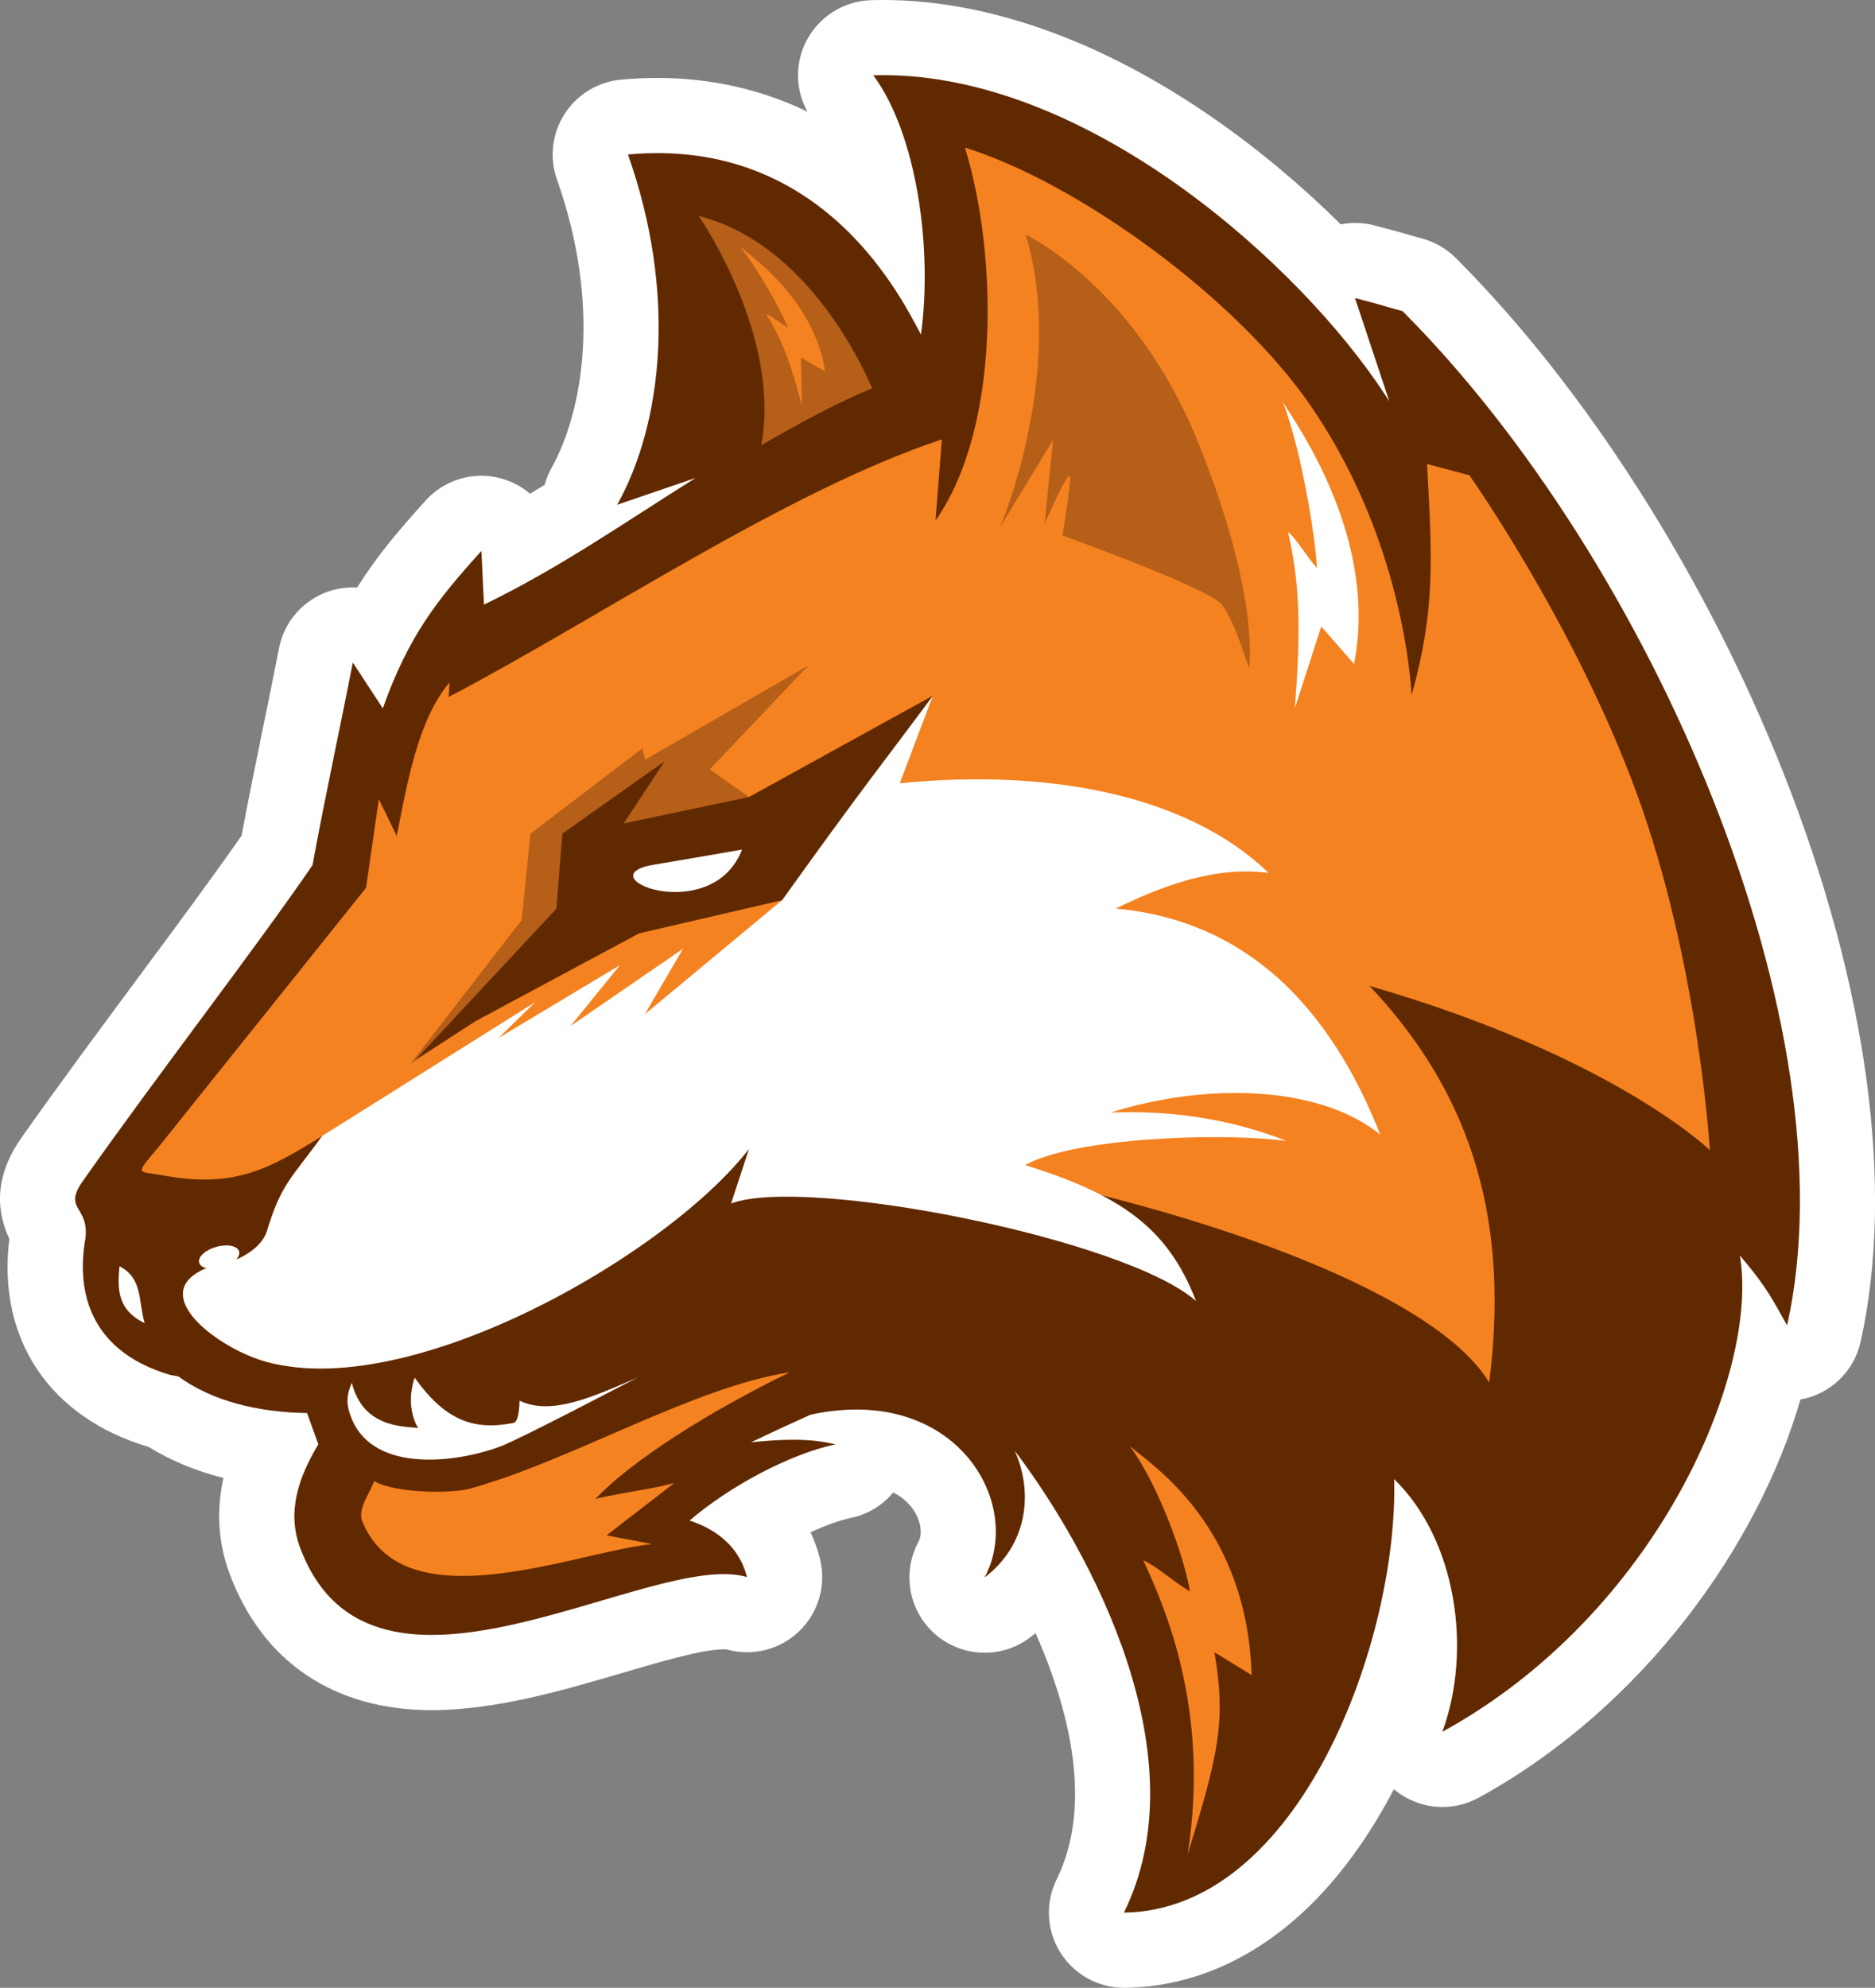 <?xml version="1.0" encoding="UTF-8"?><svg id="a" xmlns="http://www.w3.org/2000/svg" viewBox="0 0 374.13 396.54"><rect x="0" y="0" width="374.13" height="396.54" fill="#808080" stroke="none"/><defs><style>.b{fill:#fff;}.b,.c,.d,.e{fill-rule:evenodd;}.c{fill:#b55f19;}.d{fill:#612900;}.e{fill:#f58220;}</style></defs><path class="b" d="M224.29,396.54c-5.14,0-9.93-2.64-12.68-6.99-2.79-4.41-3.08-9.96-.77-14.64,7.06-14.32,2.99-32.87-4.21-49.12-.36,.3-.73,.59-1.11,.87-2.68,2.03-5.87,3.04-9.05,3.04-3.5,0-6.98-1.22-9.79-3.63-5.35-4.61-6.77-12.33-3.4-18.53,.79-1.46,.5-3.82-.72-5.88-.69-1.16-1.99-2.76-4.32-3.93-2.1,2.51-5.02,4.35-8.41,5.06-2.35,.5-5.16,1.52-8.09,2.88,.77,1.66,1.4,3.41,1.86,5.24,1.33,5.23-.25,10.76-4.14,14.5-2.83,2.73-6.58,4.19-10.4,4.19-1.36,0-2.72-.18-4.06-.56-.09,0-.27-.02-.57-.02-4.27,0-12.39,2.39-20.24,4.7-11.85,3.48-25.27,7.43-38.07,7.43h0c-19.49,0-33.81-9.68-40.32-27.26-2.6-7.01-2.43-13.56-1.21-19.06-5.5-1.38-10.48-3.44-14.92-6.18-19.82-5.87-30.27-21.61-27.81-41.5-3.13-6.7-2.31-13.5,2.45-20.24,7.41-10.5,15.53-21.46,23.38-32.05,7.62-10.28,14.86-20.05,20.51-28.15,1.35-7.22,2.83-14.43,4.26-21.44,1.07-5.23,2.18-10.65,3.21-15.96,1.17-5.99,5.85-10.68,11.83-11.85,.96-.19,1.93-.28,2.89-.28,.29,0,.58,0,.87,.03,4.02-6.42,8.5-11.63,13.66-17.35,2.9-3.21,6.97-4.95,11.13-4.95,1.69,0,3.4,.29,5.05,.88,1.74,.62,3.31,1.55,4.67,2.7,.97-.58,1.93-1.17,2.9-1.77,.31-1.14,.77-2.26,1.36-3.33,6.35-11.39,9.98-32.49,1.11-57.56-1.54-4.36-.99-9.19,1.51-13.09,2.5-3.9,6.65-6.42,11.26-6.85,2.45-.22,4.9-.34,7.28-.34,10.65,0,20.74,2.29,29.92,6.73-2.34-4.23-2.52-9.38-.37-13.81C163.21,3.45,168.24,.2,173.83,.03c.79-.02,1.59-.03,2.39-.03,20.9,0,43.69,8.15,65.92,23.58,8.93,6.2,17.58,13.44,25.38,21.17,.94-.18,1.91-.28,2.87-.28,1.25,0,2.51,.16,3.76,.48,4.07,1.05,5.21,1.38,6.61,1.79,.65,.19,1.36,.4,3.05,.86,2.53,.69,4.83,2.02,6.69,3.88,25.99,26.02,49.8,63.42,65.32,102.6,16.82,42.47,22.3,82.81,15.44,113.6-1.32,5.92-6.07,10.45-12.01,11.5-8.28,28.74-31.09,61.26-64.2,79.44-2.26,1.24-4.75,1.85-7.22,1.85-3.48,0-6.93-1.21-9.7-3.55-4.2,8.05-9.27,15.48-15.21,21.66-11.1,11.56-24.39,17.77-38.44,17.96-.07,0-.13,0-.2,0Z"/><path class="d" d="M17.07,246.92c-1.68,9.14-.34,22.32,16.98,27.39,.53,.1,1.04,.19,1.52,.26,6.76,4.9,15.7,7.15,25.7,7.32l2.25,6.22c-3.9,6.52-6.32,13.37-3.66,20.57,14.32,38.65,70.01,.26,89.19,5.92-2.07-8.17-9.5-10.63-11.46-11.26,8.09-6.95,20.16-13.32,29.13-15.22-2.65-.56-6.59-1.49-16.87-.4,3.02-1.45,7.14-3.38,11.92-5.52h0c28.99-6.25,42.69,17.75,34.67,32.5,8.71-6.59,9.74-17.12,6.02-25.31,15.31,20.18,37.15,61,21.8,92.15,35.23-.47,54.78-54.63,53.92-86.48,12.42,12.1,15.62,34.08,9.62,50.41,42.94-23.57,63.32-71.72,59.37-95.02,5.62,6.59,6.77,9.3,9.42,13.96,13.27-59.5-27.01-152.56-76.73-202.34-4.66-1.26-2.61-.83-9.49-2.61l6.84,20.57c-.85-1.32-1.74-2.65-2.66-3.97-18.21-26.11-59.91-62.23-100.3-61.04,8.64,11.64,11.87,34.41,9.52,51.71-3.51-6.36-19.03-39.53-58.47-35.91,9.77,27.61,6.96,53.53-2.15,69.87l15.64-5.34c-14.16,8.87-27.14,17.97-42.22,25.26l-.51-10.71c-8.87,9.82-14.52,16.92-19.68,31.4l-5.98-9.13c-2.63,13.51-5.58,26.91-8.04,40.42-11.51,16.78-30.44,41.19-45.8,62.96-4.09,5.79,1.21,5,.5,11.36h0Z"/><path class="e" d="M118.83,298.98c7.33-7.69,22.45-17.28,38.77-25.24-19.41,3.01-43.66,17.69-63.85,23.22-3.42,1-14.76,.99-19.11-1.5-.58,1.99-3.35,5.52-2.38,7.94,8.28,20.71,43.07,6.03,57.88,4.62l-9.09-1.73c5.17-4.09,7.76-5.95,13.47-10.44-5.06,1.32-8.97,1.64-15.67,3.14h0Z"/><path class="b" d="M28.86,263.96c-5.49-2.72-5.44-6.83-5.02-11.36,4.62,2.37,3.74,6.79,5.02,11.36h0Z"/><path class="e" d="M31.38,229.14l41.66-52.03,2.55-17.68,3.57,7.31c1.96-9.64,4.09-23.04,10.54-30.6l-.17,2.89c29.38-15.35,67.21-41.02,98.4-51.38l-1.26,16.2c13.05-18.65,12.38-53.23,5.87-74.41,22.88,7.16,54.3,30.14,69,51.52,16.83,24.48,19.67,50.52,20.14,57.68,4.73-16.93,4.1-27.01,3.07-46.08l8.44,2.25s21,29.63,33.37,63.38c12.37,33.75,14.62,71.25,14.62,71.25,0,0-19.19-18.68-67.92-32.77,21.53,22.73,27.76,48.52,23.89,79.13-16.49-27.5-116.08-50.11-147.71-46.59,0,0-13.94,11.56-20.74,15.3-6.8,3.74-52.35,27.71-71.22,27.88-9.53,.09-32.45-14.91-14.03-20.19,1.31-.35,2.61-.7,3.92-1.03,0,0,4.78-1.93,5.89-5.58,2.89-9.57,5.04-10.64,11.02-18.97-10.55,6.57-17.51,10.49-31.77,7.85-4.91-.91-5.82,.16-1.14-5.32h0Z"/><path class="b" d="M204.57,232.42c19.21,6,28.52,12.65,34.08,27.12-14.03-12.43-77.87-25.04-92.77-19.46l3.57-10.88c-17.22,22.23-72.48,53.28-100.21,41.05-9.77-4.31-19.83-14.01-5.81-18.05l1.18-.32c.14-.04,.28-.07,.42-.11,1.4-.37,2.35-.61,2.35-.61,0,0,4.78-1.93,5.89-5.58,2.89-9.57,5.04-10.64,11.02-18.97h0l18.68-15.26,24.49-22.58,21.25-6.12,19.89-5.27,7.46,2.18,8.86-22.92,21.23-17.88-6.61,17.49c30.42-3.02,57.75,2.57,73.6,17.89-13.1-1.82-26.27,5.17-30.55,7.1,25.79,2.33,42.64,19.24,52.82,45.09-12.88-10.36-36.07-10.04-53.82-4.38,10.45-.44,22.65,.75,35.13,5.65-13.14-1.72-42.23-.68-52.15,4.8h0Z"/><polygon class="e" points="99.48 207.06 106.78 199.92 64.29 226.61 110.59 185.6 132.64 181.53 142.18 179.15 156.07 179.56 128.68 202.31 136.28 189.27 113.83 204.68 123.71 192.53 99.48 207.06 99.48 207.06"/><polygon class="c" points="105.84 166.31 128.17 149.29 128.72 151.55 161.3 132.75 141.63 153.48 149.44 159 152.85 165.54 81.9 212.23 104.09 183.54 105.84 166.31 105.84 166.31"/><path class="d" d="M132.61,151.86l-20.4,14.45-1.19,14.96-28.05,30.09,11.9-7.65,32.64-17.51,28.56-6.63c16.03-22.43,21.16-28.72,30.09-40.8l-36.72,20.23-24.99,5.27,8.16-12.41h0Z"/><path class="c" d="M204.68,46.81s21.76,10.2,34.34,41.31c12.58,31.11,10.2,45.21,10.2,45.21,0,0-2.89-9.52-5.44-12.75-2.55-3.23-31.79-13.77-31.79-13.77,0,0,1.36-7.82,1.53-11.22,.17-3.4-5.1,9.01-5.1,9.01l1.7-16.83-10.54,17.34s13.26-31.11,5.1-58.3h0Z"/><path class="b" d="M148.07,169.48s-14.26,2.48-17.36,2.97c-14.5,2.27,11.25,12.68,17.36-2.97h0Z"/><path class="b" d="M70.21,275.86c-1.35,2.9-.98,4.93,.05,7.35,4.6,10.79,21.24,8.51,29.67,5.3,3.92-1.49,24.03-12.04,27.22-13.68-8.66,3.73-17.08,7.67-23.49,4.58,0,0,0,4.21-1.18,4.44-7.93,1.57-13.62-.45-19.74-9.02-2.04,6.03,.69,10.04,.69,10.04-3.08-.35-11.02-.11-13.22-9.01h0Z"/><path class="c" d="M174.05,77.46c-6.23,2.5-13.87,6.58-22.16,11.36,4.11-21.86-12.47-45.74-12.47-45.74,16.02,4.01,27.93,19.27,34.63,34.39h0Z"/><path class="b" d="M255.99,80.27c3.08,4.81,19.07,27.46,14.19,52.18l-6.54-7.48-5.27,16.32c1.2-15.62,1.04-24.79-1.36-35.19,1.83,1.6,3.47,4.61,5.78,7.22-.46-7.57-3.39-24.36-6.8-33.06h0Z"/><path class="e" d="M147.57,49.19c2.51,1.97,15.09,10.97,17.05,24.89l-4.82-2.74,.22,9.56c-2.24-8.45-4-13.25-7.17-18.29,1.26,.51,2.67,1.79,4.37,2.74-1.63-3.9-6.26-12.21-9.65-16.17h0Z"/><path class="b" d="M43.15,248.73c2.2-.62,4.24-.21,4.56,.92,.32,1.13-1.21,2.55-3.41,3.17-2.2,.62-4.24,.21-4.56-.92-.32-1.13,1.21-2.55,3.41-3.17h0Z"/><path class="e" d="M225.46,288.51c5,4.16,23.35,16.14,24.29,45.64l-7.43-4.55c2.41,13.94,.71,20.55-5.35,40.38,4.58-29.16-4.68-49.63-8.84-58.73,2.92,1.37,5.59,3.98,9.3,6.23-1.03-6.66-6.31-21.38-11.98-28.97h0Z"/></svg>